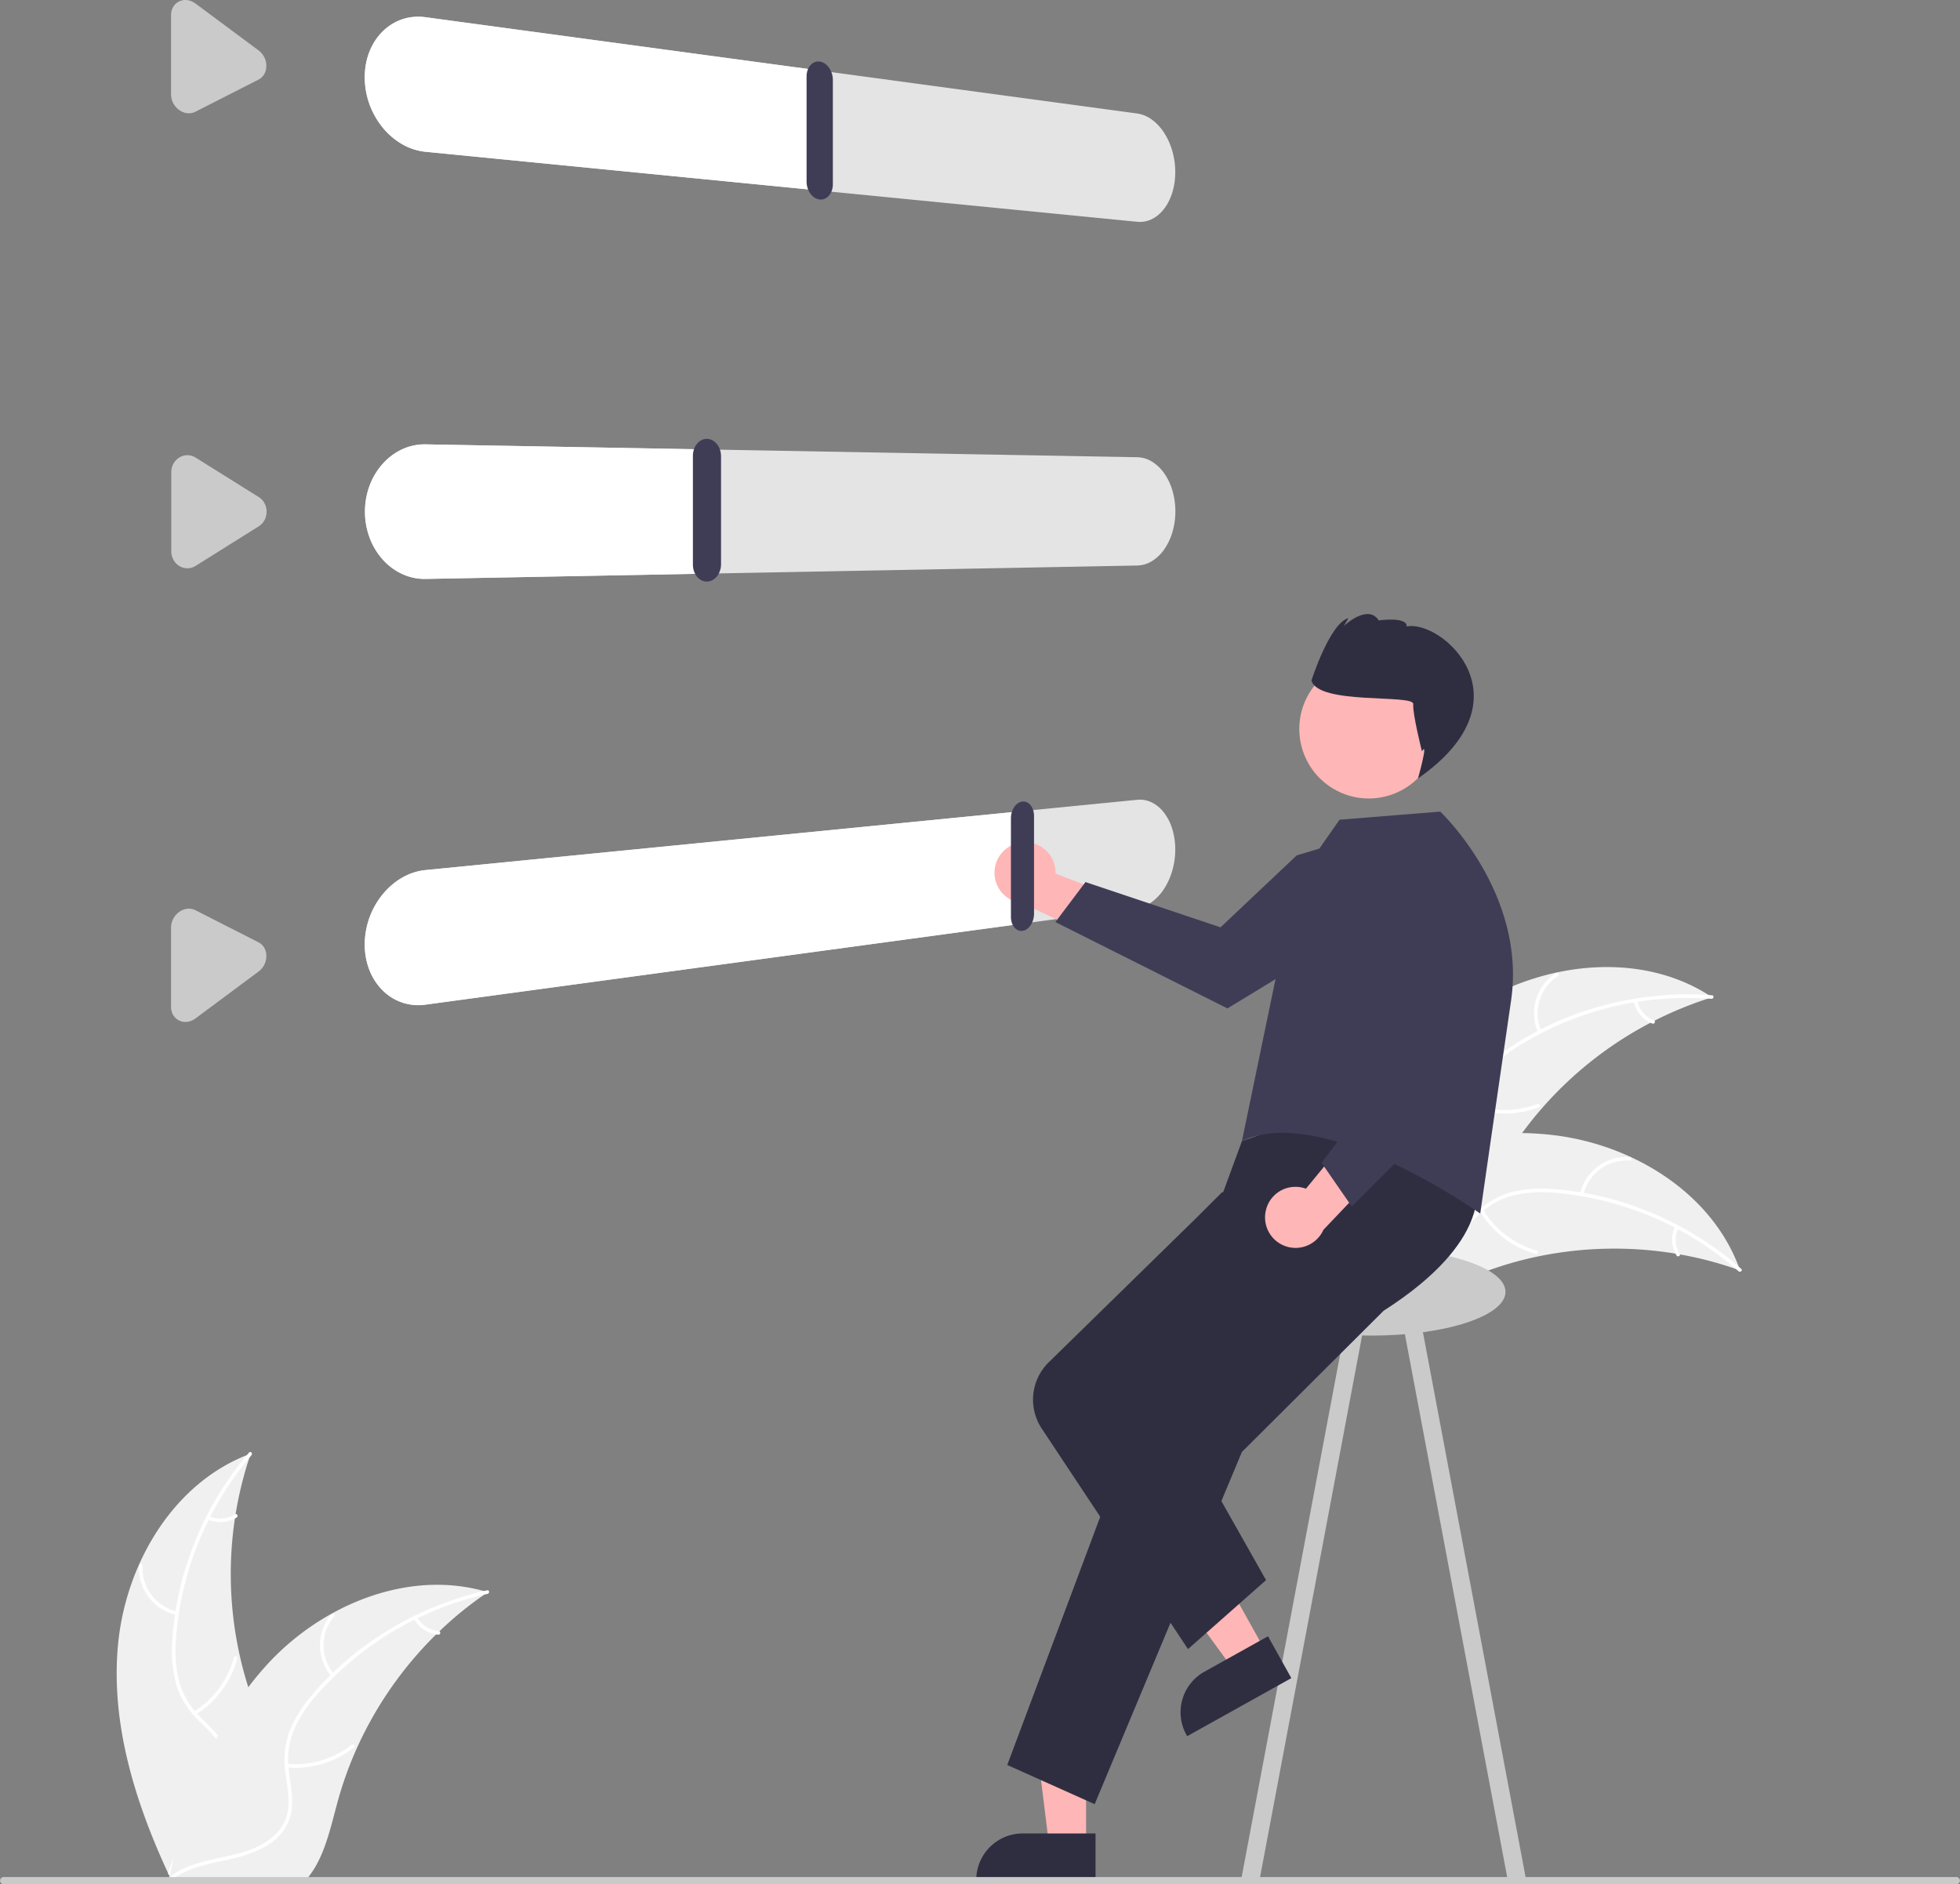 <svg id="bc457e6d-8992-4eba-9feb-a168cf120bbe" data-name="Layer 1" xmlns="http://www.w3.org/2000/svg" width="649.675" height="624.542" viewBox="0 0 649.675 624.542"><rect x="0" y="0" width="649.675" height="624.542" fill="#808080" stroke="none"/><path d="M766.197,469.757c23.206-13.572,54.13-16.408,76.483-1.473a123.863,123.863,0,0,0-67.544,51.668c-6.025,9.53-11.734,20.757-22.434,24.311-6.658,2.212-14.089.848-20.41-2.194-6.321-3.043-11.741-7.64-17.084-12.187l-1.706-.394C726.412,505.908,742.991,483.329,766.197,469.757Z" transform="translate(-275.162 -137.729)" fill="#f0f0f0"/><path d="M842.433,468.791a105.87,105.87,0,0,0-63.317,15.293,45.591,45.591,0,0,0-11.024,9.084,26.148,26.148,0,0,0-5.683,12.534c-.777,4.285-1.076,8.758-2.882,12.779a16.011,16.011,0,0,1-9.907,8.562c-5.344,1.756-10.999,1.487-16.521,1.031-6.131-.505-12.491-1.128-18.361,1.154-.711.276-1.099-.843-.388-1.119,10.213-3.97,21.168.513,31.657-1.375,4.894-.881,9.553-3.243,11.967-7.772,2.111-3.961,2.423-8.573,3.173-12.918a27.902,27.902,0,0,1,5.1-12.462,42.148,42.148,0,0,1,10.634-9.475,102.713,102.713,0,0,1,29.35-13.004,107.747,107.747,0,0,1,36.432-3.473c.758.058.524,1.22-.23,1.163Z" transform="translate(-275.162 -137.729)" fill="#fff"/><path d="M785.005,479.981a15.884,15.884,0,0,1,5.871-19.712c.64-.414,1.313.562.672.976a14.708,14.708,0,0,0-5.424,18.348c.311.696-.811,1.081-1.119.388Z" transform="translate(-275.162 -137.729)" fill="#fff"/><path d="M762.517,503.477a30.615,30.615,0,0,0,22.311.148c.712-.274,1.1.846.388,1.119a31.844,31.844,0,0,1-23.216-.201c-.709-.285-.188-1.35.517-1.066Z" transform="translate(-275.162 -137.729)" fill="#fff"/><path d="M817.863,469.43a8.991,8.991,0,0,0,5.52,6.505c.712.276.191,1.34-.517,1.066a10.075,10.075,0,0,1-6.122-7.183.612.612,0,0,1,.365-.754.595.595,0,0,1,.754.365Z" transform="translate(-275.162 -137.729)" fill="#fff"/><path d="M851.946,558.833c-.449-.16-.899-.319-1.357-.473a118.408,118.408,0,0,0-18.586-4.845c-.487-.093-.982-.181-1.471-.26a124.827,124.827,0,0,0-45.946,1.011,121.223,121.223,0,0,0-17.68,5.163c-7.946,2.993-16.324,6.87-24.553,7.058a20.795,20.795,0,0,1-2.573-.072L713.153,531.601c-.021-.109-.05-.213-.071-.323l-1.127-1.341c.289-.132.591-.264.88-.396.167-.078.341-.147.508-.225.113-.049.227-.098.327-.149.038-.017.076-.033.105-.043.1-.051.197-.088.289-.132q2.534-1.107,5.092-2.182c.008-.006.008-.006.022-.004,13.008-5.429,26.583-9.819,40.393-12.009.416-.066.839-.138,1.266-.188a115.674,115.674,0,0,1,18.83-1.322,102.261,102.261,0,0,1,10.325.677,85.037,85.037,0,0,1,25.589,7.219c16.143,7.444,29.726,19.969,35.905,36.393C851.644,557.994,851.796,558.407,851.946,558.833Z" transform="translate(-275.162 -137.729)" fill="#f0f0f0"/><path d="M851.444,559.093A105.87,105.87,0,0,0,791.682,533.182a45.591,45.591,0,0,0-14.271.616,26.149,26.149,0,0,0-12.083,6.586c-3.2,2.953-6.132,6.345-9.995,8.468a16.011,16.011,0,0,1-13.065.872c-5.324-1.815-9.678-5.435-13.812-9.123-4.591-4.095-9.294-8.421-15.355-10.133-.734-.207-.369-1.335.364-1.128,10.545,2.979,16.592,13.154,26.104,17.961,4.438,2.243,9.58,3.162,14.234.999,4.07-1.892,7.096-5.386,10.311-8.404a27.903,27.903,0,0,1,11.575-6.88,42.148,42.148,0,0,1,14.195-1.163,102.713,102.713,0,0,1,31.264,7.288,107.747,107.747,0,0,1,31.18,19.161c.571.503-.316,1.29-.883.79Z" transform="translate(-275.162 -137.729)" fill="#fff"/><path d="M798.854,533.452a15.884,15.884,0,0,1,16.556-12.204.593.593,0,0,1-.051,1.184,14.708,14.708,0,0,0-15.377,11.384c-.171.743-1.298.375-1.128-.364Z" transform="translate(-275.162 -137.729)" fill="#fff"/><path d="M766.753,538.674a30.615,30.615,0,0,0,17.725,13.55c.734.21.369,1.337-.364,1.128a31.844,31.844,0,0,1-18.416-14.138c-.394-.654.663-1.191,1.055-.54Z" transform="translate(-275.162 -137.729)" fill="#fff"/><path d="M831.442,544.811a8.991,8.991,0,0,0,.491,8.517c.402.649-.655,1.185-1.055.54a10.075,10.075,0,0,1-.564-9.421.612.612,0,0,1,.746-.382.595.595,0,0,1,.382.746Z" transform="translate(-275.162 -137.729)" fill="#fff"/><path d="M314.35,682.2c2.723-26.745,18.667-53.393,43.91-62.639a123.863,123.863,0,0,0,1.901,85.019c4.144,10.486,9.845,21.717,6.406,32.454-2.14,6.681-7.623,11.879-13.808,15.19-6.185,3.311-13.094,4.978-19.917,6.612l-1.324,1.146C320.087,735.649,311.627,708.945,314.35,682.2Z" transform="translate(-275.162 -137.729)" fill="#f0f0f0"/><path d="M358.523,620.059A105.87,105.87,0,0,0,333.538,680.214a45.591,45.591,0,0,0,.836,14.26,26.148,26.148,0,0,0,6.772,11.98c3.002,3.154,6.439,6.034,8.622,9.863a16.011,16.011,0,0,1,1.073,13.05c-1.733,5.351-5.285,9.76-8.909,13.951-4.023,4.653-8.276,9.423-9.895,15.51-.196.737-1.329.39-1.133-.346,2.816-10.589,12.897-16.793,17.556-26.378,2.174-4.473,3.014-9.627.779-14.248-1.954-4.04-5.495-7.012-8.563-10.18a27.902,27.902,0,0,1-7.058-11.467,42.148,42.148,0,0,1-1.382-14.175,102.712,102.712,0,0,1,6.804-31.373,107.747,107.747,0,0,1,18.678-31.472c.494-.578,1.294.296.804.871Z" transform="translate(-275.162 -137.729)" fill="#fff"/><path d="M333.697,673.038a15.884,15.884,0,0,1-12.458-16.365.593.593,0,0,1,1.185.033,14.708,14.708,0,0,0,11.62,15.2c.745.16.395,1.292-.346,1.133Z" transform="translate(-275.162 -137.729)" fill="#fff"/><path d="M339.414,705.055a30.615,30.615,0,0,0,13.275-17.932c.199-.737,1.332-.39,1.133.346a31.844,31.844,0,0,1-13.852,18.632c-.648.404-1.201-.644-.556-1.046Z" transform="translate(-275.162 -137.729)" fill="#fff"/><path d="M344.551,640.279a8.991,8.991,0,0,0,8.509-.622c.643-.412,1.195.637.556,1.046a10.075,10.075,0,0,1-9.411.709.612.612,0,0,1-.393-.74.595.595,0,0,1,.74-.393Z" transform="translate(-275.162 -137.729)" fill="#fff"/><path d="M436.855,665.471c-.394.269-.788.538-1.182.817a118.407,118.407,0,0,0-14.873,12.154c-.363.338-.725.686-1.077,1.034a124.827,124.827,0,0,0-26.276,37.705,121.223,121.223,0,0,0-6.256,17.324c-2.268,8.183-4.077,17.235-8.778,23.991a20.795,20.795,0,0,1-1.575,2.036l-43.819.976c-.101-.048-.202-.086-.303-.133l-1.748.119c.063-.311.136-.633.199-.945.036-.181.082-.362.118-.543.027-.121.055-.241.072-.352.009-.04.018-.08.027-.111.018-.11.046-.211.063-.311q.6-2.699,1.24-5.399c-0-.01-0-.01.009-.02,3.286-13.707,7.745-27.259,14.119-39.704.192-.374.383-.759.595-1.134A115.674,115.674,0,0,1,357.448,696.988a102.261,102.261,0,0,1,6.635-7.94A85.037,85.037,0,0,1,385.002,672.638c15.531-8.648,33.656-12.233,50.565-7.538C435.999,665.22,436.423,665.341,436.855,665.471Z" transform="translate(-275.162 -137.729)" fill="#f0f0f0"/><path d="M436.769,666.03a105.87,105.87,0,0,0-56.167,32.988,45.592,45.592,0,0,0-7.918,11.889,26.149,26.149,0,0,0-1.806,13.643c.498,4.326,1.508,8.694.946,13.066a16.011,16.011,0,0,1-7,11.066c-4.605,3.229-10.096,4.611-15.513,5.776-6.014,1.293-12.282,2.541-17.238,6.426-.601.471-1.296-.489-.696-.959,8.624-6.759,20.408-5.644,29.899-10.492,4.429-2.262,8.203-5.872,9.2-10.907.872-4.402-.166-8.907-.708-13.283a27.902,27.902,0,0,1,1.269-13.406,42.148,42.148,0,0,1,7.431-12.15,102.713,102.713,0,0,1,24.322-20.953,107.747,107.747,0,0,1,33.862-13.883c.743-.165.855,1.016.117,1.179Z" transform="translate(-275.162 -137.729)" fill="#fff"/><path d="M385.05,693.384a15.884,15.884,0,0,1-.094-20.568c.493-.582,1.42.157.926.739a14.708,14.708,0,0,0,.127,19.132c.499.576-.463,1.269-.959.696Z" transform="translate(-275.162 -137.729)" fill="#fff"/><path d="M370.337,722.389a30.615,30.615,0,0,0,21.396-6.325c.602-.469,1.298.491.696.959a31.844,31.844,0,0,1-22.278,6.537c-.761-.067-.571-1.237.186-1.17Z" transform="translate(-275.162 -137.729)" fill="#fff"/><path d="M413.44,673.762a8.991,8.991,0,0,0,7.168,4.626c.761.058.571,1.228-.186,1.17a10.075,10.075,0,0,1-7.941-5.1.612.612,0,0,1,.131-.827.595.595,0,0,1,.827.131Z" transform="translate(-275.162 -137.729)" fill="#fff"/><g id="a319387a-1074-4617-a9d7-8c11a1aba957" data-name="Group 1"><path id="a64f6941-3d46-45f6-b9a5-e3f4c7441463" data-name="Path 1" d="M652.068,211.239l-235.885-23.202a19.356,19.356,0,0,1-7.747-2.529,23.475,23.475,0,0,1-6.407-5.48,26.432,26.432,0,0,1-5.97-16.648,24.494,24.494,0,0,1,.393-4.409,22.071,22.071,0,0,1,1.153-4.079,20.066,20.066,0,0,1,1.872-3.648,18.693,18.693,0,0,1,2.549-3.12,17.388,17.388,0,0,1,3.084-2.421,16.345,16.345,0,0,1,7.171-2.371,17.581,17.581,0,0,1,3.9.1l235.887,31.908a10.9,10.9,0,0,1,4.959,2.077,16.391,16.391,0,0,1,4.017,4.352,22.493,22.493,0,0,1,2.692,5.987,25.378,25.378,0,0,1,.984,7.011,24.548,24.548,0,0,1-.24,3.454,21.703,21.703,0,0,1-.706,3.222,18.666,18.666,0,0,1-1.151,2.92,15.784,15.784,0,0,1-1.577,2.547,12.858,12.858,0,0,1-1.925,2.037,10.412,10.412,0,0,1-2.173,1.42,9.054,9.054,0,0,1-4.881.871Z" transform="translate(-275.162 -137.729)" fill="#e4e4e4"/><path id="f573f903-41a4-475b-90ae-b1e8d0598757" data-name="Path 2" d="M547.224,200.927l-131.041-12.89a19.356,19.356,0,0,1-7.747-2.529,23.475,23.475,0,0,1-6.407-5.48,26.432,26.432,0,0,1-5.97-16.648,24.494,24.494,0,0,1,.393-4.409,22.071,22.071,0,0,1,1.153-4.079,20.066,20.066,0,0,1,1.872-3.648,18.693,18.693,0,0,1,2.549-3.12,17.388,17.388,0,0,1,3.084-2.421,16.345,16.345,0,0,1,7.171-2.371,17.581,17.581,0,0,1,3.9.1l131.04,17.729Z" transform="translate(-275.162 -137.729)" fill="#ffffff"/><path id="b9dc6a73-2ff5-489e-a572-426ec7a03266" data-name="Path 3" d="M546.889,203.856a3.866,3.866,0,0,1-1.7-.6,5.177,5.177,0,0,1-1.386-1.313,6.526,6.526,0,0,1-.94-1.847,7.057,7.057,0,0,1-.346-2.182v-34.846a6.323,6.323,0,0,1,.345-2.1,4.88,4.88,0,0,1,.941-1.625,3.693,3.693,0,0,1,1.39-1,3.323,3.323,0,0,1,1.7-.2,4.007,4.007,0,0,1,1.69.666,5.458,5.458,0,0,1,1.374,1.37,6.8,6.8,0,0,1,.928,1.87,7.163,7.163,0,0,1,.34,2.177v34.565a6.425,6.425,0,0,1-.34,2.1,5.1,5.1,0,0,1-.928,1.652,3.879,3.879,0,0,1-1.378,1.045A3.365,3.365,0,0,1,546.889,203.856Z" transform="translate(-275.162 -137.729)" fill="#3f3d56"/><path id="b44bc342-b83f-44d8-9fe9-a8f7383873d1" data-name="Path 4" d="M337.269,175.253a5.175,5.175,0,0,1-.693-.119,5.475,5.475,0,0,1-.687-.216,5.837,5.837,0,0,1-.672-.311,6.249,6.249,0,0,1-.65-.406,6.47,6.47,0,0,1-2.526-3.715,6.353,6.353,0,0,1-.185-1.525v-26.166a5.835,5.835,0,0,1,.185-1.479,5.077,5.077,0,0,1,.535-1.3,4.6,4.6,0,0,1,1.992-1.825,4.708,4.708,0,0,1,1.321-.407,4.9,4.9,0,0,1,1.38-.012,5.428,5.428,0,0,1,1.377.374,6.2,6.2,0,0,1,1.312.75l20.898,15.525a6.391,6.391,0,0,1,1.02.948,6.463,6.463,0,0,1,1.311,2.4,6.385,6.385,0,0,1,.245,1.361.87.87,0,0,0,.007.11.435.435,0,0,1,0,.11v.221a5.857,5.857,0,0,1-.176,1.445,5.11,5.11,0,0,1-.51,1.273,4.647,4.647,0,0,1-.815,1.05,4.542,4.542,0,0,1-1.082.776l-20.9,10.641a4.82,4.82,0,0,1-.645.271,4.771,4.771,0,0,1-.668.173,4.82,4.82,0,0,1-.684.075A4.948,4.948,0,0,1,337.269,175.253Z" transform="translate(-275.162 -137.729)" fill="#cacaca"/></g><g id="ed5e4939-ca06-4842-8bf9-38ff7399ab22" data-name="Group 2"><path id="ad4c3588-958a-44e3-8958-86383ba49959" data-name="Path 5" d="M652.114,325.174l-235.86,4.448a17.751,17.751,0,0,1-7.746-1.621,19.823,19.823,0,0,1-6.407-4.729,22.654,22.654,0,0,1-4.361-7.141,24.918,24.918,0,0,1,0-17.613,22.676,22.676,0,0,1,4.361-7.143,19.845,19.845,0,0,1,6.407-4.735,17.76,17.76,0,0,1,7.746-1.626l235.86,4.263a9.771,9.771,0,0,1,4.959,1.5,13.779,13.779,0,0,1,4.016,3.873,19.692,19.692,0,0,1,2.691,5.671,24.663,24.663,0,0,1,0,13.792,19.711,19.711,0,0,1-2.691,5.674,13.8,13.8,0,0,1-4.016,3.885A9.776,9.776,0,0,1,652.114,325.174Z" transform="translate(-275.162 -137.729)" fill="#e4e4e4"/><path id="b33bc1e4-6ad7-49be-b233-6aeb4dd08a7d" data-name="Path 6" d="M508.441,327.884l-92.187,1.738a17.751,17.751,0,0,1-7.746-1.621,19.823,19.823,0,0,1-6.407-4.729,22.654,22.654,0,0,1-4.361-7.141,24.613,24.613,0,0,1-1.608-8.806,25.265,25.265,0,0,1,.393-4.455,24.164,24.164,0,0,1,1.153-4.213,23.08,23.08,0,0,1,1.872-3.867,22.153,22.153,0,0,1,2.548-3.419,20.659,20.659,0,0,1,3.084-2.787,18.906,18.906,0,0,1,3.45-2.01,17.8,17.8,0,0,1,7.622-1.56l92.187,1.666Z" transform="translate(-275.162 -137.729)" fill="#ffffff"/><path id="f48897ce-ac32-418c-8d3c-67ca4382e4e0" data-name="Path 7" d="M509.518,330.491a3.878,3.878,0,0,1-1.816-.41,4.634,4.634,0,0,1-1.488-1.194,5.792,5.792,0,0,1-1.007-1.8,6.7,6.7,0,0,1-.37-2.214v-36.06a6.7,6.7,0,0,1,.37-2.216,5.79,5.79,0,0,1,1.007-1.8,4.633,4.633,0,0,1,1.488-1.19,3.878,3.878,0,0,1,1.816-.41,3.974,3.974,0,0,1,1.81.486,4.875,4.875,0,0,1,1.475,1.247,6.044,6.044,0,0,1,.993,1.822,6.81,6.81,0,0,1,.364,2.211v35.76a6.812,6.812,0,0,1-.364,2.211,6.046,6.046,0,0,1-.993,1.823,4.875,4.875,0,0,1-1.475,1.249A3.974,3.974,0,0,1,509.518,330.491Z" transform="translate(-275.162 -137.729)" fill="#3f3d56"/><path id="b8c06ef9-eeb4-4e99-947d-47e1efa9800c" data-name="Path 8" d="M337.349,326.088a5.007,5.007,0,0,1-1.38-.173,5.139,5.139,0,0,1-.672-.232,5.347,5.347,0,0,1-.649-.33,5.444,5.444,0,0,1-1.138-.9,5.5,5.5,0,0,1-.853-1.16,5.727,5.727,0,0,1-.535-1.36,6.085,6.085,0,0,1-.185-1.5v-26.166a6.087,6.087,0,0,1,.185-1.5,5.731,5.731,0,0,1,.535-1.358,5.417,5.417,0,0,1,1.992-2.059,5.256,5.256,0,0,1,1.321-.567,5.013,5.013,0,0,1,2.756.039,5.386,5.386,0,0,1,1.311.597l20.9,13.074.075.048.075.049.074.05.073.051a5.379,5.379,0,0,1,.913.836,5.506,5.506,0,0,1,.7,1.017,5.737,5.737,0,0,1,.463,1.161,6.038,6.038,0,0,1,.21,1.268v.365a6.1,6.1,0,0,1-.176,1.465,5.754,5.754,0,0,1-.51,1.332,5.5,5.5,0,0,1-.814,1.145,5.377,5.377,0,0,1-1.091.9l-20.892,13.097a5.486,5.486,0,0,1-.644.347,5.255,5.255,0,0,1-.668.251,5.101,5.101,0,0,1-.684.155A5.015,5.015,0,0,1,337.349,326.088Z" transform="translate(-275.162 -137.729)" fill="#cacaca"/></g><path id="b462dce5-9b01-4b3d-8b91-2a1db41ed251" data-name="Path 9" d="M652.068,438.728l-235.885,32.007a16.668,16.668,0,0,1-14.155-4.7,19.371,19.371,0,0,1-4.362-6.631,23.126,23.126,0,0,1-1.607-8.615,26.439,26.439,0,0,1,5.97-16.65,23.489,23.489,0,0,1,6.407-5.483,19.364,19.364,0,0,1,7.747-2.532l235.885-23.294a9.038,9.038,0,0,1,4.959.916,11.607,11.607,0,0,1,4.017,3.412,17.163,17.163,0,0,1,2.692,5.357,23,23,0,0,1,.984,6.781,25.382,25.382,0,0,1-.984,7.011,22.5,22.5,0,0,1-2.692,5.988,16.4,16.4,0,0,1-4.017,4.354A10.9,10.9,0,0,1,652.068,438.728Z" transform="translate(-275.162 -137.729)" fill="#e4e4e4"/><path id="aa3c64d8-5563-4d05-b78c-2abe85ac0fb1" data-name="Path 10" d="M614.978,443.76l-198.795,26.974a16.668,16.668,0,0,1-14.155-4.7,19.37,19.37,0,0,1-4.362-6.631,23.126,23.126,0,0,1-1.607-8.611,26.047,26.047,0,0,1,.393-4.5,26.332,26.332,0,0,1,5.574-12.157,24.599,24.599,0,0,1,3.084-3.143,22.152,22.152,0,0,1,3.449-2.417,20.131,20.131,0,0,1,3.721-1.636,18.723,18.723,0,0,1,3.9-.815l198.798-19.632Z" transform="translate(-275.162 -137.729)" fill="#ffffff"/><path id="b26b52bd-87f8-4a7b-abf9-07c8514958b4" data-name="Path 12" d="M337.268,476.42a5,5,0,0,1-.693.043,4.806,4.806,0,0,1-.686-.054,4.7,4.7,0,0,1-1.321-.407,4.6,4.6,0,0,1-1.992-1.829,5.075,5.075,0,0,1-.535-1.3,5.833,5.833,0,0,1-.185-1.473v-26.17a6.353,6.353,0,0,1,.185-1.522,6.477,6.477,0,0,1,2.527-3.716,6.034,6.034,0,0,1,1.321-.717,5.332,5.332,0,0,1,1.38-.335,4.888,4.888,0,0,1,1.377.052,4.773,4.773,0,0,1,1.31.443l20.9,10.633.076.039.075.041.074.042.073.043a4.523,4.523,0,0,1,.87.686,4.646,4.646,0,0,1,.678.872,5.012,5.012,0,0,1,.469,1.029,5.576,5.576,0,0,1,.244,1.157q.008.078.014.156t.01.158q0,.079.006.159a1.082,1.082,0,0,1,0,.161,6.363,6.363,0,0,1-.176,1.486,6.467,6.467,0,0,1-1.313,2.634,6.387,6.387,0,0,1-1.1,1.031l-20.9,15.533a6.43,6.43,0,0,1-.645.422,5.981,5.981,0,0,1-.668.329,5.594,5.594,0,0,1-.684.235A5.271,5.271,0,0,1,337.268,476.42Z" transform="translate(-275.162 -137.729)" fill="#cacaca"/><path d="M613.544,416.989a10.056,10.056,0,0,1,11.484,10.289l33.35,12.837-15.109,10.795L613.915,437.066a10.11,10.11,0,0,1-.371-20.076Z" transform="translate(-275.162 -137.729)" fill="#ffb6b6"/><path d="M740.172,410.688l5.642,10.258a29.456,29.456,0,0,1-9.999,16.609c-8.638,7.285-53.804,34.418-53.804,34.418l-57.02-28.625,9.975-13.255L679.732,445.095l25.254-23.847Z" transform="translate(-275.162 -137.729)" fill="#3f3d56"/><rect x="757.181" y="570.432" width="6" height="192" transform="translate(-385.418 14.557) rotate(-10.671)" fill="#cacaca"/><rect x="704.39" y="570.432" width="6" height="192" transform="translate(1003.984 1314.597) rotate(-169.329)" fill="#cacaca"/><ellipse cx="454.519" cy="428.197" rx="44.5" ry="14.5" fill="#cacaca"/><polygon points="360.004 611.715 347.744 611.714 341.912 564.426 360.006 564.427 360.004 611.715" fill="#ffb6b6"/><path d="M638.293,761.328l-39.531-.001v-.5a15.387,15.387,0,0,1,15.386-15.386h.001l24.144.001Z" transform="translate(-275.162 -137.729)" fill="#2f2e41"/><polygon points="419.518 547.373 408.809 553.342 380.689 514.878 396.494 506.068 419.518 547.373" fill="#ffb6b6"/><path d="M703.197,693.959l-34.529,19.247-.243-.437a15.387,15.387,0,0,1,5.947-20.931l.001-0,21.089-11.755Z" transform="translate(-275.162 -137.729)" fill="#2f2e41"/><path d="M764.314,530.476s5.944,18.417-30.528,41.709L686.814,618.99,638.007,735.739,609.031,722.749l44.56-118.942,26.058-45.624.756-24.756,6.409-17.451,46.5-16.5Z" transform="translate(-275.162 -137.729)" fill="#2f2e41"/><path d="M668.943,684.337l-48.48-73.091a17.36,17.36,0,0,1,2.325-21.98l49.086-48.016,8.323-8.323h18.624l-8.733,32.221-30.297,34.343,35.024,61.978Z" transform="translate(-275.162 -137.729)" fill="#2f2e41"/><path d="M704.573,430.333l14.608-20.906,33.379-2.685s28.695,27.036,23.475,62.635-10.221,70.599-10.221,70.599-52-37-79-24Z" transform="translate(-275.162 -137.729)" fill="#3f3d56"/><path d="M694.656,539.4a10.056,10.056,0,0,1,13.38-7.663l22.679-27.616,5.492,17.739L713.829,545.365a10.11,10.11,0,0,1-19.173-5.965Z" transform="translate(-275.162 -137.729)" fill="#ffb6b6"/><path d="M723.207,537.605l-9.989-14.428L741.583,485.358l-14.612-31.311,1.064-37.244,12.074-2.23.15.075a29.676,29.676,0,0,1,12.859,14.979c3.012,7.53,9.736,35.799,13.477,51.979a18.861,18.861,0,0,1-5.072,17.684Z" transform="translate(-275.162 -137.729)" fill="#3f3d56"/><circle cx="728.872" cy="379.36" r="23.034" transform="translate(-244.823 674.319) rotate(-59.271)" fill="#ffb6b6"/><path d="M743.598,371.089c-.244,3.345,2.893,15.678,2.893,15.678,2.299-3.867-1.312,8.985-1.312,8.985,37.73-26.3,7.918-52.723-3.744-50.375.243-3.345-9.268-2.02-9.268-2.02-3.624-5.644-11.567,1.848-11.567,1.848l1.533-2.578c-6.166,1.568-12.261,20.627-12.261,20.627C711.963,371.476,743.841,367.745,743.598,371.089Z" transform="translate(-275.162 -137.729)" fill="#2f2e41"/><path id="ac880d58-80e8-403c-adcc-ec282a435c95" data-name="Path 11" d="M614.094,446.262a2.762,2.762,0,0,1-1.491-.2,3.3,3.3,0,0,1-1.221-.942,4.705,4.705,0,0,1-.83-1.533,6.311,6.311,0,0,1-.3-1.973v-32.663a7,7,0,0,1,.3-2.044,6.232,6.232,0,0,1,.83-1.726,4.646,4.646,0,0,1,1.222-1.227,3.243,3.243,0,0,1,1.49-.549,2.8,2.8,0,0,1,1.486.263,3.475,3.475,0,0,1,1.212.988,4.916,4.916,0,0,1,.816,1.555,6.409,6.409,0,0,1,.3,1.969v32.416a7.1,7.1,0,0,1-.3,2.039,6.48,6.48,0,0,1-.816,1.746,4.9,4.9,0,0,1-1.212,1.27A3.368,3.368,0,0,1,614.094,446.262Z" transform="translate(-275.162 -137.729)" fill="#3f3d56"/><path d="M923.647,762.271H276.353a1.191,1.191,0,0,1,0-2.381H923.647a1.191,1.191,0,0,1,0,2.381Z" transform="translate(-275.162 -137.729)" fill="#cacaca"/></svg>